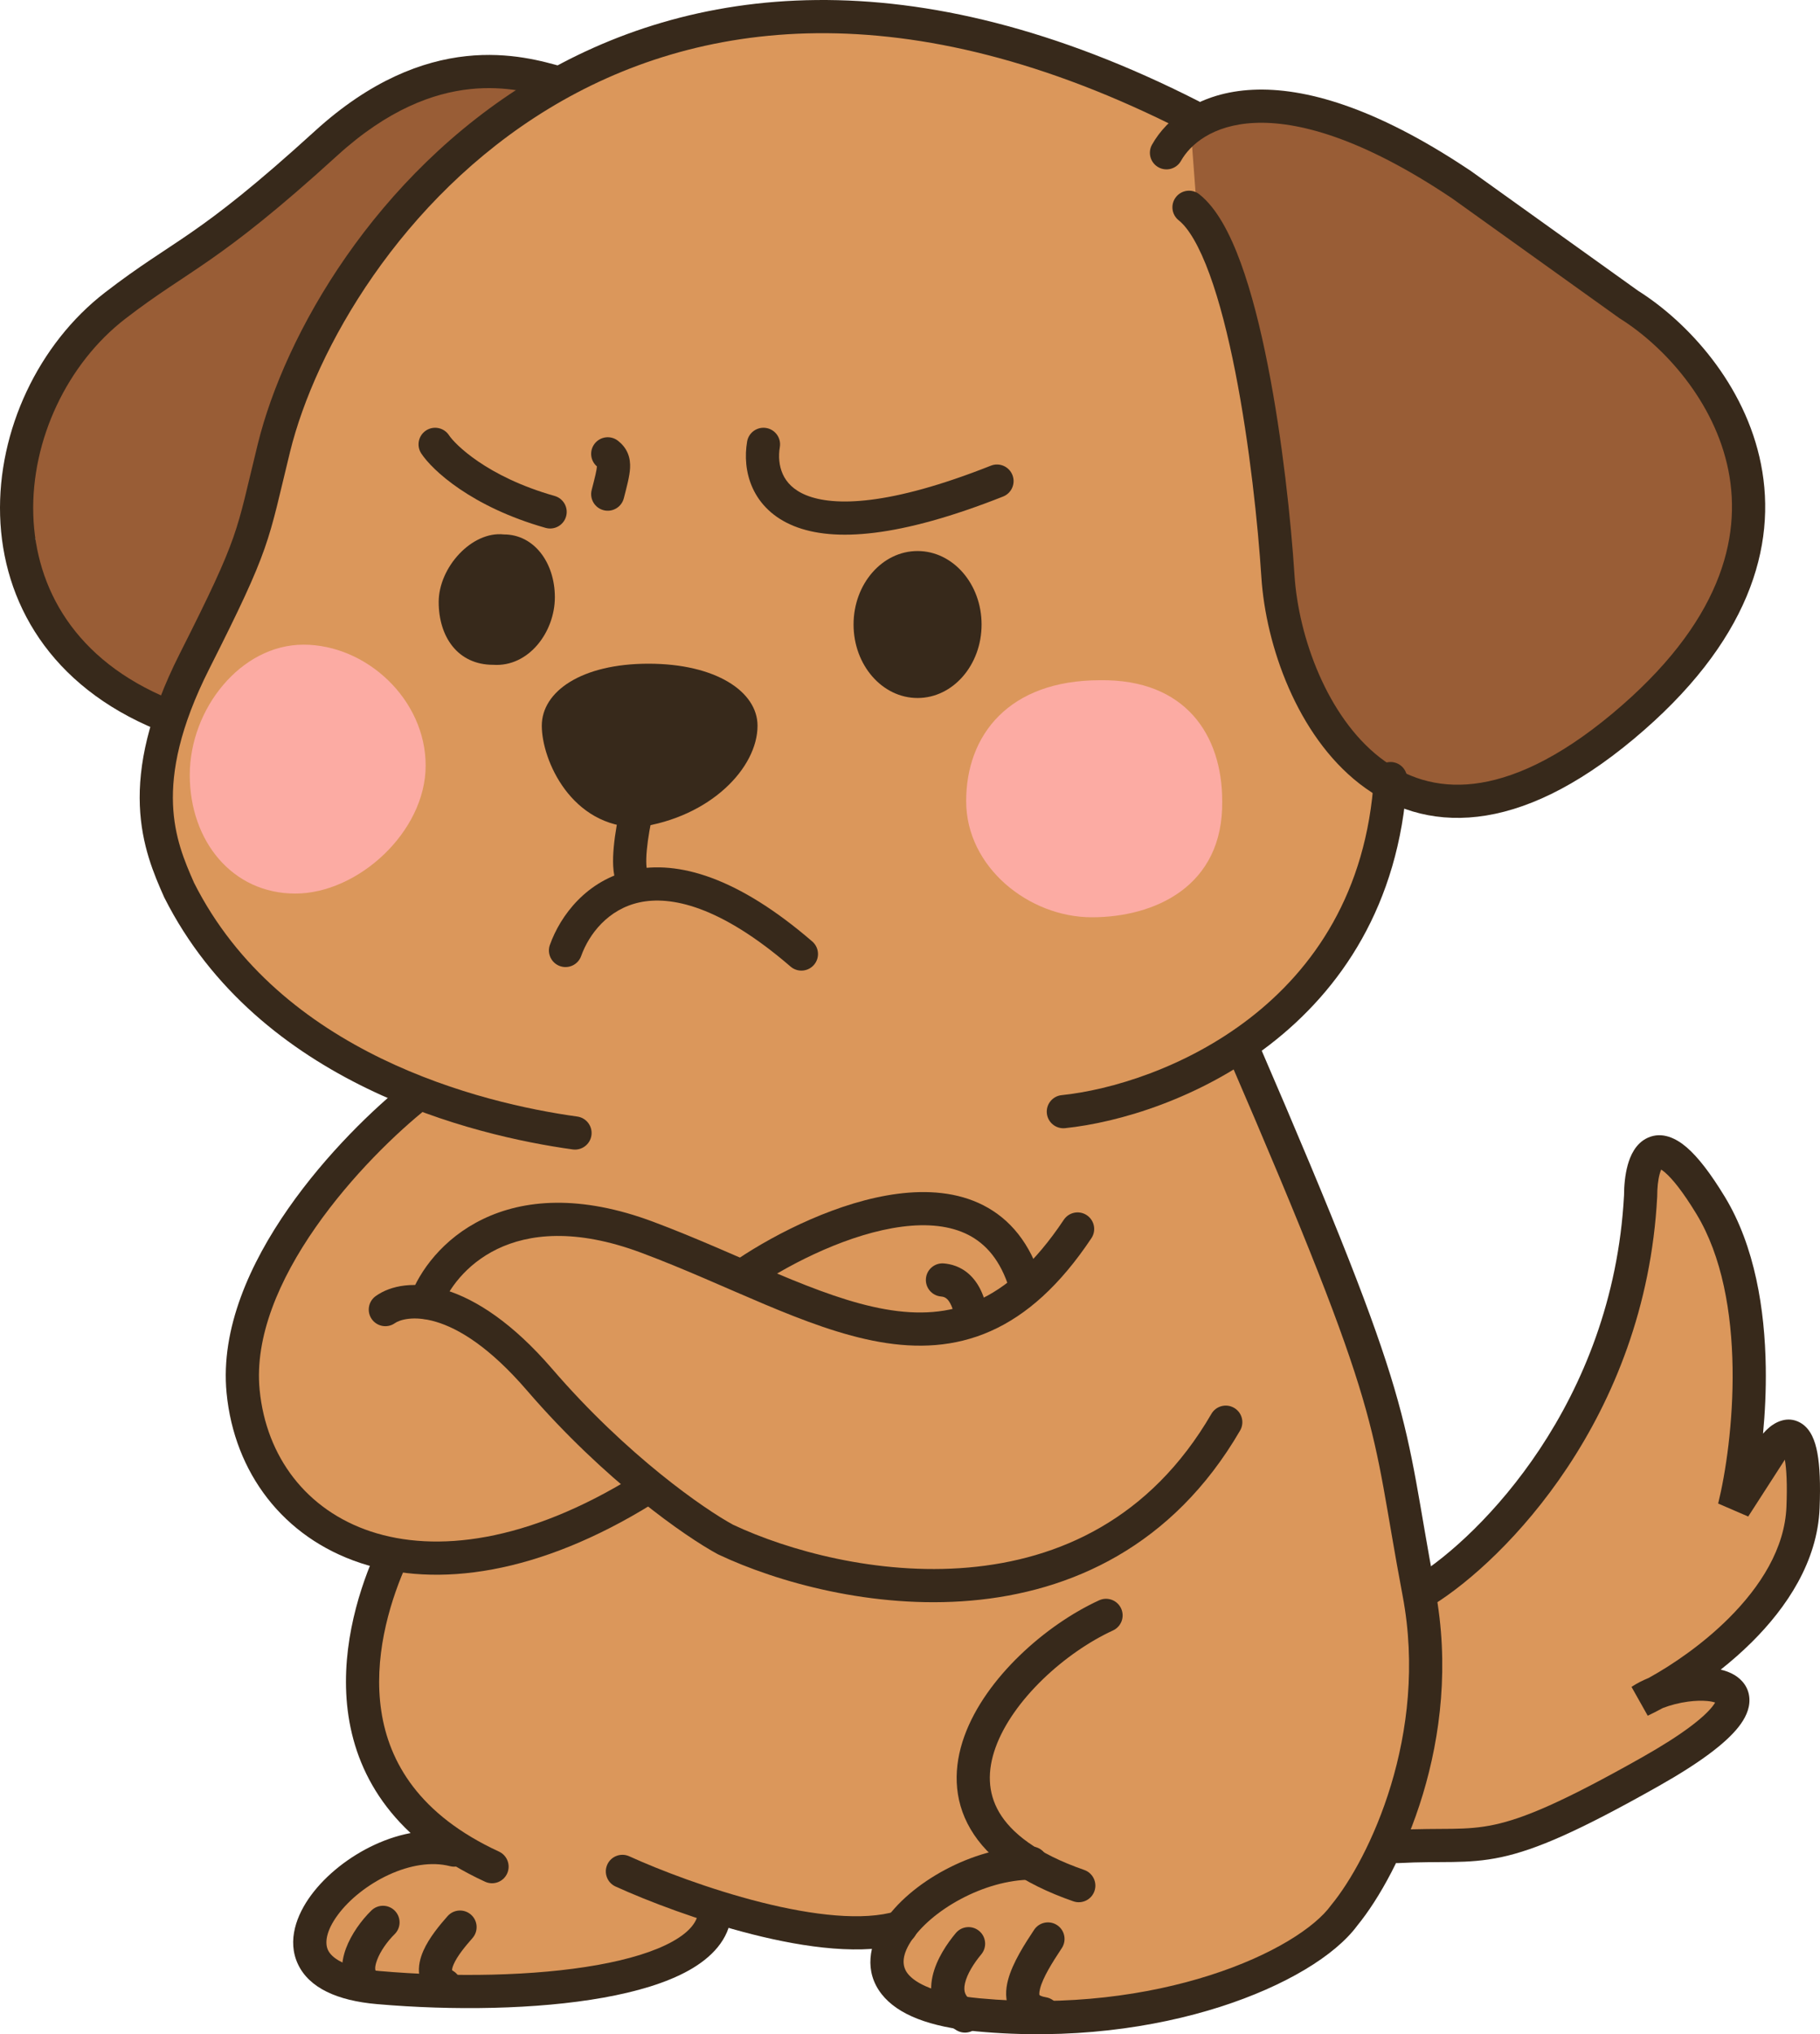 <svg width="179" height="200" viewBox="0 0 179 200" fill="none" xmlns="http://www.w3.org/2000/svg">
<path d="M39.648 20.965C63.804 -7.842 101.319 3.057 117.058 12.108L137.693 77.599C139.838 80.209 129.26 96.167 123.703 103.819L140.491 156.841C156.998 148.171 161.125 124.251 161.125 113.375H164.156C169.472 114.866 172.317 134.467 172.317 143.44L176.514 141.226C181.084 155.582 169.247 164.843 162.757 167.678L169.402 165.931C167.304 175.137 144.61 181.468 137.693 181.429L132.796 187.722C130.037 191.373 120.229 198.629 103.068 198.443C85.908 198.257 85.581 193.083 87.563 190.519L70.309 187.722C69.656 194.528 50.762 196.617 41.397 196.812C20.506 193.269 33.781 185.081 43.029 181.429C33.33 172.666 35.879 159.366 38.366 153.811C10.387 141.039 28.729 117.725 41.397 107.664C6.423 93.867 15.788 67.034 24.843 55.342C26.615 38.188 35.452 25.276 39.648 20.965Z" fill="#DB975B"/>
<path d="M117.641 19.682L117.058 11.875C121.177 9.933 133.029 8.775 147.485 19.682C165.555 33.317 171.618 42.29 171.734 42.756C171.851 43.222 173.833 80.862 137.11 77.948C132.446 74.414 124.528 64.51 124.985 51.029C125.452 37.279 121.177 24.46 117.641 19.682Z" fill="#995D36"/>
<path d="M20.179 23.761C34.635 7.26 49.286 6.009 54.804 7.447L41.281 18.517L30.439 33.317L24.726 52.078L17.032 70.724C6.213 68.113 3.508 57.905 3.508 53.127C-0.782 38.957 12.835 27.645 20.179 23.761Z" fill="#995D36"/>
<path d="M123.219 8.826C128.316 8.587 135.2 10.542 144.233 16.526L144.686 16.827L144.705 16.841L161.105 28.584C165.951 31.637 171.631 37.744 173.195 45.632C174.797 53.709 172.003 63.207 160.656 72.675C155.002 77.392 149.894 79.765 145.329 80.297C140.72 80.835 136.823 79.477 133.702 77.048C127.579 72.282 124.489 63.469 124.056 56.727C123.729 51.63 122.902 43.715 121.493 36.566C120.787 32.988 119.945 29.649 118.964 26.966C117.954 24.202 116.897 22.429 115.927 21.66C115.221 21.1 115.103 20.074 115.663 19.368C116.223 18.662 117.249 18.543 117.956 19.103C119.69 20.478 120.997 23.02 122.03 25.846C123.092 28.752 123.974 32.275 124.695 35.935C126.14 43.26 126.98 51.322 127.314 56.519C127.711 62.712 130.578 70.481 135.707 74.473C138.212 76.423 141.266 77.487 144.951 77.057C148.681 76.621 153.212 74.635 158.564 70.17C169.227 61.273 171.31 52.903 169.993 46.266C168.644 39.464 163.641 34.025 159.326 31.319L159.283 31.293L142.827 19.51C133.896 13.516 127.576 11.888 123.372 12.086C119.22 12.281 117.03 14.25 116.15 15.819C115.709 16.605 114.714 16.885 113.928 16.444C113.142 16.003 112.862 15.009 113.303 14.223C114.754 11.636 117.985 9.072 123.219 8.826Z" fill="#37291B"/>
<path d="M136.863 74.922C137.762 74.979 138.446 75.754 138.389 76.653C137.61 89.014 131.821 97.353 124.899 102.701C118.029 108.009 110.058 110.368 104.752 110.919C103.856 111.012 103.053 110.361 102.96 109.464C102.867 108.568 103.519 107.766 104.415 107.673C109.214 107.175 116.585 105.001 122.903 100.119C129.171 95.276 134.418 87.766 135.131 76.448C135.188 75.549 135.963 74.866 136.863 74.922Z" fill="#37291B"/>
<path d="M40.152 106.268C40.859 105.709 41.885 105.829 42.444 106.536C43.003 107.243 42.883 108.269 42.176 108.828C39.033 111.311 34.558 115.62 31.023 120.693C27.459 125.807 25.031 131.438 25.535 136.64C26.175 143.254 30.167 148.484 36.475 150.573C42.827 152.676 51.821 151.677 62.454 145.083C63.22 144.608 64.226 144.844 64.701 145.61C65.176 146.375 64.941 147.381 64.175 147.856C53.008 154.78 42.999 156.17 35.448 153.67C27.854 151.156 23.044 144.791 22.285 136.955C21.67 130.598 24.624 124.167 28.344 118.828C32.093 113.448 36.805 108.913 40.152 106.268Z" fill="#37291B"/>
<path d="M36.951 127.429C39.921 125.308 46.556 125.593 54.292 134.567C61.69 143.149 69.298 148.389 72.099 149.909C77.463 152.431 86.277 154.897 95.226 154.117C104.124 153.342 113.117 149.374 119.144 139.007C119.597 138.228 120.596 137.964 121.375 138.417C122.155 138.869 122.419 139.868 121.966 140.647C115.31 152.095 105.261 156.518 95.51 157.368C85.834 158.211 76.416 155.554 70.662 152.839L70.622 152.82L70.584 152.8C67.449 151.109 59.499 145.606 51.819 136.697C44.446 128.144 39.687 129.486 38.848 130.084C38.115 130.608 37.096 130.438 36.572 129.705C36.048 128.972 36.218 127.953 36.951 127.429Z" fill="#37291B"/>
<path d="M47.496 119.859C51.512 117.921 57.046 117.431 64.236 120.12C68.559 121.737 72.694 123.641 76.467 125.228C80.296 126.84 83.792 128.146 87.074 128.723C90.324 129.295 93.289 129.139 96.102 127.892C98.926 126.639 101.769 124.21 104.625 119.928C105.125 119.178 106.138 118.975 106.888 119.475C107.638 119.975 107.841 120.988 107.341 121.738C104.251 126.37 100.973 129.301 97.426 130.874C93.866 132.453 90.208 132.588 86.508 131.937C82.838 131.291 79.055 129.858 75.2 128.236C71.29 126.59 67.337 124.764 63.092 123.176C56.573 120.738 51.983 121.317 48.915 122.797C45.795 124.302 44.045 126.835 43.397 128.615C43.089 129.462 42.153 129.899 41.306 129.591C40.459 129.283 40.022 128.347 40.33 127.5C41.237 125.007 43.531 121.772 47.496 119.859Z" fill="#37291B"/>
<path d="M88.289 117.371C91.19 116.995 94.156 117.193 96.718 118.504C99.334 119.842 101.327 122.236 102.416 125.838C102.676 126.7 102.188 127.611 101.325 127.871C100.462 128.132 99.552 127.644 99.291 126.782C98.421 123.904 96.948 122.287 95.231 121.408C93.462 120.503 91.229 120.28 88.709 120.606C83.638 121.263 78.011 124.064 74.364 126.501C73.614 127.001 72.601 126.8 72.1 126.051C71.599 125.302 71.801 124.289 72.55 123.788C76.402 121.214 82.516 118.118 88.289 117.371Z" fill="#37291B"/>
<path d="M91.067 125.696C91.149 124.799 91.943 124.137 92.84 124.219C93.472 124.276 94.503 124.483 95.436 125.393C96.346 126.281 96.962 127.643 97.225 129.587C97.345 130.48 96.719 131.302 95.826 131.422C94.933 131.543 94.111 130.917 93.99 130.024C93.786 128.519 93.372 127.939 93.156 127.728C92.961 127.538 92.769 127.489 92.545 127.468C91.647 127.387 90.986 126.593 91.067 125.696Z" fill="#37291B"/>
<path d="M108.1 157.339C108.92 156.964 109.888 157.323 110.264 158.142C110.64 158.961 110.281 159.929 109.461 160.305C107.165 161.358 104.686 163.053 102.562 165.107C100.431 167.168 98.745 169.506 97.915 171.811C97.098 174.082 97.13 176.24 98.27 178.183C99.44 180.176 101.937 182.218 106.635 183.85C107.487 184.146 107.937 185.076 107.641 185.927C107.345 186.778 106.415 187.229 105.564 186.933C100.469 185.162 97.166 182.75 95.454 179.834C93.713 176.867 93.781 173.66 94.844 170.707C95.894 167.789 97.931 165.045 100.292 162.762C102.661 160.471 105.442 158.558 108.1 157.339Z" fill="#37291B"/>
<path d="M121.541 101.505C122.368 101.148 123.329 101.529 123.686 102.356C131.61 120.703 135.161 129.787 137.139 136.507C139.115 143.222 139.526 147.632 141.162 156.306C143.945 171.061 137.665 184.212 133.503 189.305C131.318 192.274 126.405 195.26 120.015 197.305C113.511 199.386 105.217 200.578 96.038 199.718C91.463 199.289 88.306 198.094 86.712 196.061C84.954 193.819 85.508 191.195 86.832 189.127C88.152 187.065 90.409 185.189 92.953 183.832C95.509 182.47 98.516 181.546 101.436 181.546C102.337 181.546 103.068 182.276 103.068 183.177C103.068 184.078 102.337 184.809 101.436 184.809C99.168 184.809 96.687 185.539 94.489 186.711C92.279 187.889 90.515 189.427 89.582 190.885C88.653 192.336 88.722 193.336 89.281 194.048C90.003 194.969 91.964 196.058 96.342 196.469C105.07 197.287 112.922 196.148 119.02 194.197C125.203 192.219 129.333 189.49 130.893 187.345L130.921 187.306L130.952 187.269C134.639 182.78 140.527 170.555 137.954 156.91C136.269 147.975 135.922 143.936 134.007 137.428C132.093 130.924 128.62 122.011 120.689 103.65C120.332 102.822 120.713 101.862 121.541 101.505Z" fill="#37291B"/>
<path d="M52.28 7.892C67.786 -1.524 89.668 -4.42 117.913 9.963C118.716 10.372 119.036 11.354 118.626 12.157C118.217 12.96 117.234 13.279 116.431 12.87C89.067 -1.064 68.398 1.922 53.974 10.681C39.426 19.515 31.002 34.36 28.526 44.427C27.447 48.818 26.978 51.199 26.024 53.921C25.064 56.66 23.614 59.755 20.587 65.749C17.652 71.56 16.888 75.831 17.016 79.079C17.143 82.309 18.151 84.678 19.089 86.802C23.312 95.168 30.323 100.584 37.534 104.085C44.76 107.592 52.097 109.131 56.776 109.777C57.669 109.901 58.292 110.724 58.169 111.617C58.046 112.509 57.222 113.133 56.329 113.01C51.448 112.335 43.747 110.728 36.108 107.02C28.464 103.309 20.795 97.45 16.157 88.238L16.138 88.201L16.122 88.163C15.16 85.987 13.908 83.122 13.754 79.207C13.6 75.289 14.546 70.469 17.673 64.278C20.709 58.268 22.064 55.352 22.943 52.843C23.828 50.316 24.234 48.211 25.356 43.648C28.01 32.857 36.897 17.233 52.28 7.892Z" fill="#37291B"/>
<path d="M45.857 5.519C50.131 5.06 53.486 6.048 55.362 6.575C56.23 6.819 56.736 7.721 56.492 8.588C56.248 9.455 55.346 9.961 54.479 9.717C52.624 9.195 49.801 8.377 46.206 8.763C42.642 9.146 38.18 10.732 33.17 15.295C21.319 26.088 18.698 26.421 12.316 31.346C6.613 35.747 3.056 43.258 3.274 50.591C3.489 57.811 7.36 64.919 16.718 68.748C17.552 69.089 17.951 70.042 17.61 70.876C17.268 71.71 16.315 72.109 15.481 71.767C4.904 67.439 0.263 59.169 0.011 50.688C-0.238 42.32 3.783 33.808 10.322 28.762C17.285 23.39 19.157 23.644 30.972 12.883C36.454 7.89 41.552 5.981 45.857 5.519Z" fill="#37291B"/>
<path d="M59.73 183.317C60.104 182.497 61.072 182.135 61.892 182.508C64.85 183.854 69.764 185.747 74.824 187.023C79.973 188.322 84.919 188.887 88.138 187.909C89 187.647 89.912 188.134 90.174 188.996C90.436 189.858 89.949 190.769 89.087 191.031C84.938 192.291 79.217 191.496 74.025 190.187C68.744 188.855 63.644 186.89 60.54 185.478C59.719 185.105 59.357 184.137 59.73 183.317Z" fill="#37291B"/>
<path d="M36.526 187.837C37.17 187.207 38.204 187.219 38.834 187.863C39.464 188.508 39.452 189.541 38.807 190.17C38.085 190.876 37.406 191.846 37.086 192.705C36.738 193.639 36.988 193.832 36.998 193.84C37.674 194.436 37.738 195.467 37.142 196.143C36.545 196.818 35.514 196.883 34.838 196.287C33.262 194.897 33.532 192.895 34.027 191.566C34.55 190.163 35.539 188.801 36.526 187.837ZM36.749 153.052C37.104 152.224 38.063 151.84 38.892 152.195C39.72 152.55 40.104 153.509 39.749 154.337C38.229 157.883 36.722 163.088 37.502 168.235C38.262 173.25 41.218 178.42 49.076 182.045C49.894 182.423 50.251 183.392 49.874 184.21C49.496 185.028 48.526 185.385 47.708 185.008C38.894 180.942 35.206 174.867 34.275 168.724C33.364 162.713 35.122 156.847 36.749 153.052Z" fill="#37291B"/>
<path d="M44.021 188.39C44.618 187.715 45.649 187.651 46.325 188.248C47 188.845 47.064 189.876 46.467 190.551C45.719 191.398 44.97 192.325 44.623 193.117C44.472 193.463 44.461 193.645 44.464 193.702C44.479 193.718 44.513 193.748 44.578 193.787C45.347 194.255 45.592 195.259 45.123 196.029C44.654 196.798 43.65 197.042 42.88 196.574C41.981 196.027 41.398 195.218 41.241 194.228C41.098 193.326 41.341 192.475 41.633 191.808C42.211 190.489 43.293 189.213 44.021 188.39Z" fill="#37291B"/>
<path d="M36.875 181.36C39.383 180.205 42.316 179.61 45.067 180.316C45.94 180.539 46.467 181.428 46.243 182.301C46.019 183.174 45.129 183.7 44.256 183.476C42.461 183.016 40.319 183.366 38.241 184.323C36.17 185.277 34.347 186.751 33.229 188.262C32.058 189.844 31.934 191.038 32.259 191.728C32.584 192.419 33.763 193.476 37.342 193.788C44.592 194.421 52.572 194.299 58.758 193.196C61.863 192.642 64.403 191.859 66.158 190.877C67.931 189.884 68.603 188.871 68.683 187.934C68.759 187.036 69.549 186.37 70.447 186.446C71.345 186.522 72.011 187.312 71.935 188.21C71.724 190.71 69.948 192.494 67.753 193.723C65.541 194.962 62.595 195.825 59.331 196.408C52.781 197.576 44.498 197.688 37.059 197.039C33.166 196.699 30.404 195.449 29.306 193.118C28.208 190.787 29.179 188.247 30.605 186.321C32.083 184.324 34.359 182.518 36.875 181.36Z" fill="#37291B"/>
<path d="M94.004 190.057C94.581 189.365 95.61 189.271 96.302 189.848C96.995 190.425 97.088 191.454 96.511 192.146C95.786 193.016 95.109 194.082 94.904 195.007C94.809 195.44 94.837 195.752 94.927 195.982C95.01 196.194 95.204 196.491 95.735 196.804C96.512 197.26 96.772 198.26 96.315 199.037C95.858 199.813 94.857 200.073 94.08 199.616C93.026 198.996 92.277 198.171 91.885 197.168C91.501 196.181 91.523 195.182 91.717 194.304C92.091 192.607 93.174 191.051 94.004 190.057Z" fill="#37291B"/>
<path d="M101.707 189.735C102.205 188.984 103.218 188.778 103.969 189.275C104.721 189.773 104.927 190.785 104.429 191.536C103.477 192.974 102.58 194.411 102.296 195.506C102.186 195.931 102.222 196.108 102.233 196.148C102.279 196.189 102.44 196.294 102.876 196.369C103.765 196.52 104.362 197.363 104.211 198.252C104.059 199.14 103.216 199.737 102.327 199.585C101.091 199.374 99.981 198.826 99.376 197.731C98.803 196.695 98.909 195.561 99.137 194.685C99.585 192.962 100.833 191.055 101.707 189.735Z" fill="#37291B"/>
<path d="M162.063 111.861C163.478 111.223 164.864 111.917 165.909 112.822C167.004 113.769 168.226 115.345 169.631 117.654C172.602 122.536 173.58 128.77 173.666 134.424C173.701 136.696 173.592 138.908 173.398 140.949C173.593 140.724 173.804 140.511 174.029 140.325C174.558 139.886 175.758 139.142 177.063 139.878C177.629 140.197 177.991 140.699 178.227 141.18C178.466 141.665 178.63 142.239 178.745 142.873C178.976 144.14 179.056 145.904 178.961 148.283C178.75 153.536 175.725 158.042 172.293 161.451C171.308 162.428 170.274 163.332 169.235 164.154C169.702 164.265 170.159 164.43 170.568 164.672C171.328 165.121 172.014 165.908 172.059 167.051C172.1 168.068 171.61 169.002 170.985 169.795C169.724 171.394 167.202 173.308 163.093 175.625C155.294 180.024 151.085 181.856 147.654 182.591C145.92 182.962 144.43 183.045 142.862 183.069C141.279 183.094 139.692 183.06 137.546 183.175C136.646 183.223 135.878 182.532 135.83 181.633C135.782 180.733 136.472 179.965 137.372 179.917C139.598 179.798 141.354 179.829 142.812 179.806C144.286 179.784 145.536 179.708 146.97 179.4C149.874 178.778 153.709 177.172 161.489 172.783C165.541 170.498 167.58 168.842 168.421 167.776C168.549 167.614 168.633 167.485 168.689 167.387C168.516 167.33 168.26 167.272 167.907 167.239C167.374 167.19 166.728 167.207 166.031 167.3C165.163 167.415 164.294 167.637 163.537 167.932C163.012 168.217 162.516 168.469 162.057 168.687L160.461 165.85C160.973 165.512 161.545 165.22 162.146 164.973C164.475 163.69 167.429 161.681 169.992 159.136C173.16 155.99 175.536 152.222 175.699 148.152C175.789 145.913 175.704 144.437 175.542 143.51C175.478 143.604 175.413 143.705 175.349 143.813L175.335 143.835L175.321 143.857L171.94 149.101L168.984 147.826C169.711 144.882 170.484 139.854 170.402 134.474C170.32 129.065 169.374 123.511 166.842 119.35C165.496 117.137 164.483 115.903 163.772 115.288C163.607 115.145 163.478 115.052 163.381 114.99C163.338 115.087 163.286 115.224 163.233 115.418C163.07 116.01 162.99 116.792 162.99 117.57V117.613L162.988 117.656C161.834 139.471 147.948 153.431 141.004 157.759C140.239 158.236 139.233 158.002 138.756 157.238C138.279 156.473 138.512 155.467 139.277 154.99C145.542 151.085 158.629 138.006 159.726 117.517C159.73 116.578 159.824 115.504 160.086 114.552C160.321 113.697 160.833 112.415 162.063 111.861Z" fill="#37291B"/>
<path d="M73.48 43.413C73.632 42.525 74.476 41.928 75.364 42.08C76.253 42.232 76.85 43.075 76.698 43.963C76.547 44.847 76.616 45.8 76.99 46.623C77.347 47.409 78.025 48.177 79.303 48.693C81.992 49.779 87.405 49.765 97.454 45.784C98.292 45.452 99.241 45.862 99.573 46.7C99.905 47.538 99.495 48.486 98.657 48.818C88.467 52.854 82.009 53.306 78.08 51.718C76.048 50.897 74.731 49.542 74.018 47.973C73.321 46.439 73.243 44.802 73.48 43.413Z" fill="#37291B"/>
<path d="M58.487 43.617C59.042 42.907 60.067 42.78 60.778 43.335C61.16 43.633 61.511 44.023 61.735 44.548C61.953 45.061 61.992 45.573 61.968 46.028C61.925 46.834 61.642 47.864 61.354 48.987C61.131 49.86 60.242 50.387 59.368 50.163C58.495 49.94 57.968 49.051 58.192 48.178C58.353 47.551 58.478 47.071 58.569 46.667C58.662 46.26 58.7 46.014 58.708 45.857C58.051 45.292 57.948 44.306 58.487 43.617Z" fill="#37291B"/>
<path d="M41.901 42.324C42.654 41.83 43.666 42.04 44.161 42.793C44.718 43.642 47.848 46.863 54.549 48.761C55.417 49.007 55.921 49.908 55.675 50.775C55.429 51.642 54.527 52.146 53.66 51.9C46.371 49.836 42.507 46.221 41.432 44.584C40.937 43.83 41.147 42.819 41.901 42.324Z" fill="#37291B"/>
<path d="M96.54 61.401C96.54 65.391 93.721 68.626 90.244 68.626C86.767 68.626 83.949 65.391 83.949 61.401C83.949 57.411 86.767 54.176 90.244 54.176C93.721 54.176 96.54 57.411 96.54 61.401Z" fill="#37291B"/>
<path d="M54.571 58.721C54.571 62.132 52.006 65.596 48.509 65.363C45.011 65.363 43.146 62.598 43.146 59.187C43.146 55.776 46.41 52.195 49.558 52.545C52.52 52.545 54.571 55.31 54.571 58.721Z" fill="#37291B"/>
<path d="M74.504 71.354C74.504 75.458 69.925 80.338 62.778 81.336C56.179 81.336 53.286 74.723 53.286 71.354C53.286 67.985 57.184 65.254 63.783 65.254C70.382 65.254 74.504 67.985 74.504 71.354Z" fill="#37291B"/>
<path d="M61.14 78.75C61.342 77.872 62.217 77.323 63.095 77.524C63.974 77.725 64.523 78.6 64.322 79.478C63.962 81.05 63.716 82.459 63.614 83.588C63.503 84.804 63.588 85.427 63.664 85.617C63.998 86.454 63.591 87.403 62.754 87.737C61.917 88.072 60.968 87.665 60.633 86.828C60.243 85.853 60.25 84.534 60.363 83.293C60.483 81.965 60.762 80.402 61.14 78.75Z" fill="#37291B"/>
<path d="M62.192 85.535C66.711 84.553 72.578 86.26 79.885 92.562C80.568 93.151 80.644 94.181 80.055 94.863C79.466 95.545 78.436 95.621 77.753 95.033C70.792 89.029 65.953 88.056 62.886 88.723C59.809 89.392 57.927 91.84 57.157 93.996C56.855 94.844 55.921 95.287 55.072 94.985C54.223 94.682 53.78 93.749 54.083 92.9C55.101 90.046 57.683 86.515 62.192 85.535Z" fill="#37291B"/>
<path d="M41.864 75.269C41.864 81.769 35.221 87.854 29.04 87.854C22.859 87.854 18.664 82.701 18.664 76.201C18.664 69.701 23.675 63.382 29.856 63.382C36.037 63.382 41.864 68.768 41.864 75.269Z" fill="#FCABA3"/>
<path d="M120.206 78.765C120.322 87.155 113.563 90.185 107.382 90.185C101.201 90.185 95.024 85.265 95.024 78.765C95.024 72.264 99.221 66.878 108.198 66.878C116.592 66.762 120.206 72.264 120.206 78.765Z" fill="#FCABA3"/>
</svg>
